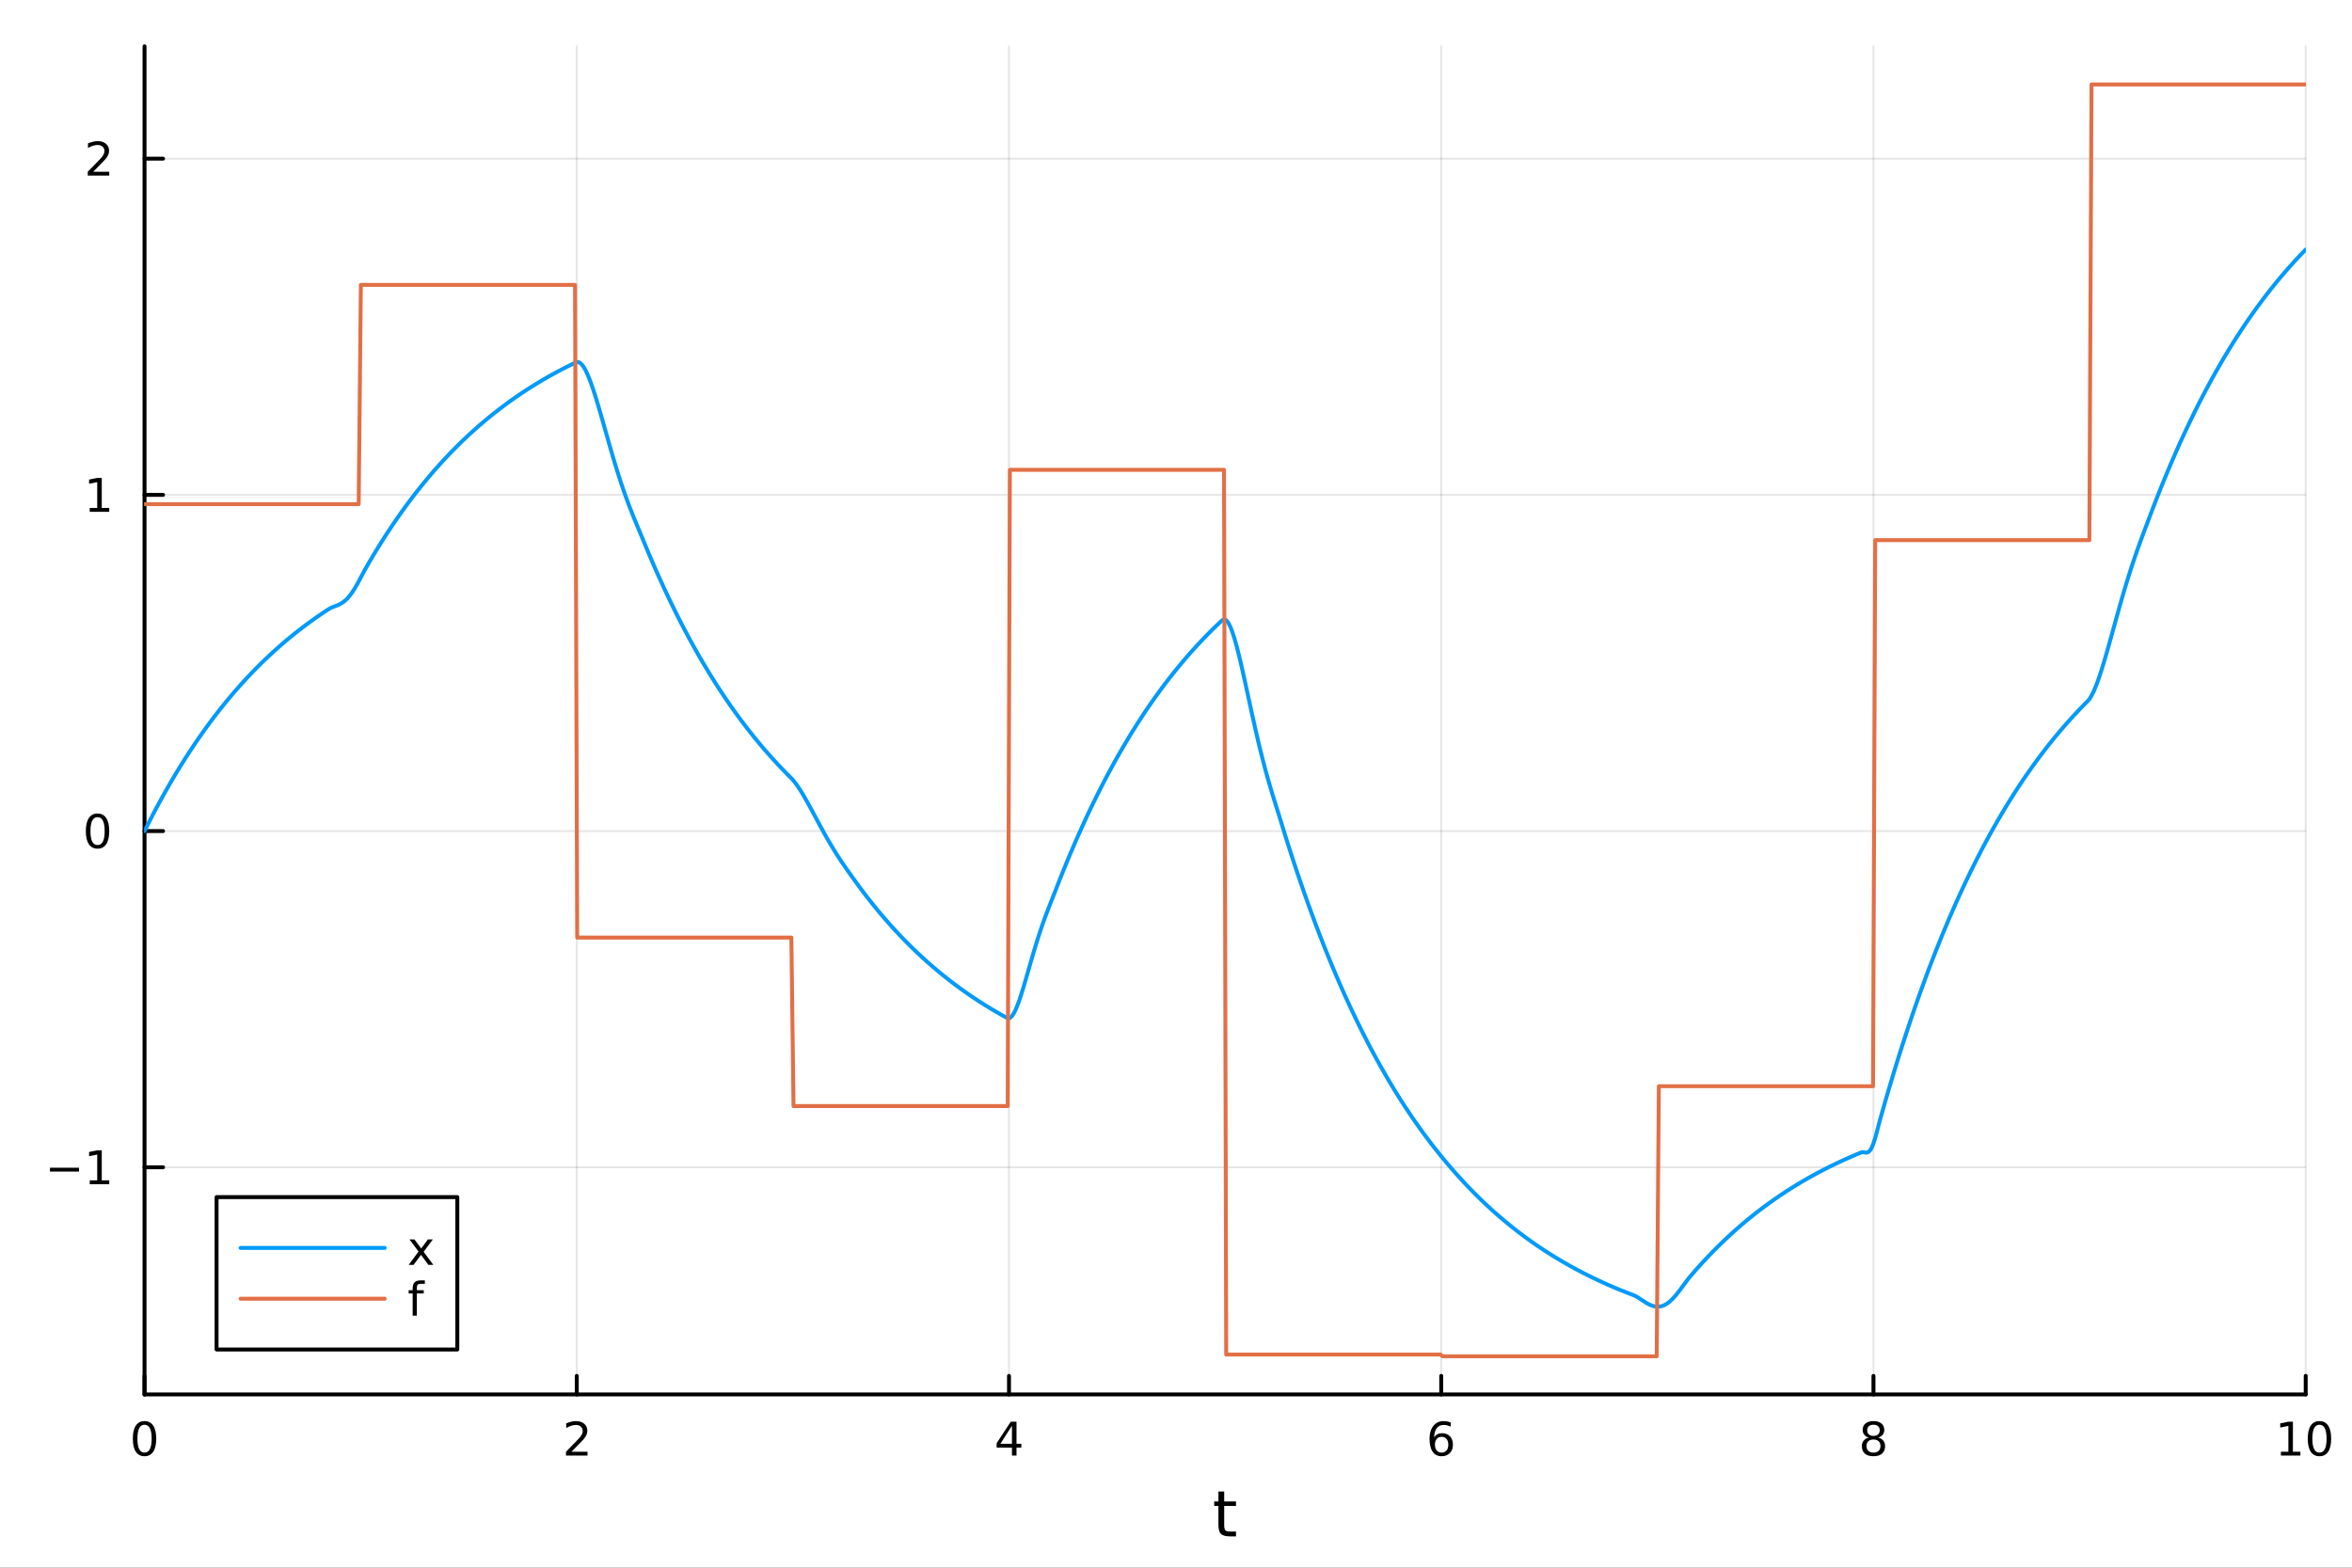 <?xml version="1.0" encoding="utf-8"?>
<svg xmlns="http://www.w3.org/2000/svg" xmlns:xlink="http://www.w3.org/1999/xlink" width="600" height="400" viewBox="0 0 2400 1600">
<rect x="0" y="0" width="2400" height="1600" fill="#333333" stroke="none"/>
<defs>
  <clipPath id="clip060">
    <rect x="0" y="0" width="2400" height="1600"/>
  </clipPath>
</defs>
<path clip-path="url(#clip060)" d="M0 1600 L2400 1600 L2400 0 L0 0  Z" fill="#ffffff" fill-rule="evenodd" fill-opacity="1"/>
<defs>
  <clipPath id="clip061">
    <rect x="480" y="0" width="1681" height="1600"/>
  </clipPath>
</defs>
<path clip-path="url(#clip060)" d="M147.478 1423.18 L2352.76 1423.18 L2352.76 47.244 L147.478 47.244  Z" fill="#ffffff" fill-rule="evenodd" fill-opacity="1"/>
<defs>
  <clipPath id="clip062">
    <rect x="147" y="47" width="2206" height="1377"/>
  </clipPath>
</defs>
<polyline clip-path="url(#clip062)" style="stroke:#000000; stroke-linecap:round; stroke-linejoin:round; stroke-width:2; stroke-opacity:0.1; fill:none" points="147.478,1423.18 147.478,47.244 "/>
<polyline clip-path="url(#clip062)" style="stroke:#000000; stroke-linecap:round; stroke-linejoin:round; stroke-width:2; stroke-opacity:0.1; fill:none" points="588.534,1423.18 588.534,47.244 "/>
<polyline clip-path="url(#clip062)" style="stroke:#000000; stroke-linecap:round; stroke-linejoin:round; stroke-width:2; stroke-opacity:0.1; fill:none" points="1029.59,1423.18 1029.59,47.244 "/>
<polyline clip-path="url(#clip062)" style="stroke:#000000; stroke-linecap:round; stroke-linejoin:round; stroke-width:2; stroke-opacity:0.1; fill:none" points="1470.64,1423.18 1470.64,47.244 "/>
<polyline clip-path="url(#clip062)" style="stroke:#000000; stroke-linecap:round; stroke-linejoin:round; stroke-width:2; stroke-opacity:0.1; fill:none" points="1911.7,1423.18 1911.7,47.244 "/>
<polyline clip-path="url(#clip062)" style="stroke:#000000; stroke-linecap:round; stroke-linejoin:round; stroke-width:2; stroke-opacity:0.1; fill:none" points="2352.76,1423.18 2352.76,47.244 "/>
<polyline clip-path="url(#clip060)" style="stroke:#000000; stroke-linecap:round; stroke-linejoin:round; stroke-width:4; stroke-opacity:1; fill:none" points="147.478,1423.18 2352.76,1423.18 "/>
<polyline clip-path="url(#clip060)" style="stroke:#000000; stroke-linecap:round; stroke-linejoin:round; stroke-width:4; stroke-opacity:1; fill:none" points="147.478,1423.18 147.478,1404.28 "/>
<polyline clip-path="url(#clip060)" style="stroke:#000000; stroke-linecap:round; stroke-linejoin:round; stroke-width:4; stroke-opacity:1; fill:none" points="588.534,1423.18 588.534,1404.28 "/>
<polyline clip-path="url(#clip060)" style="stroke:#000000; stroke-linecap:round; stroke-linejoin:round; stroke-width:4; stroke-opacity:1; fill:none" points="1029.59,1423.18 1029.59,1404.28 "/>
<polyline clip-path="url(#clip060)" style="stroke:#000000; stroke-linecap:round; stroke-linejoin:round; stroke-width:4; stroke-opacity:1; fill:none" points="1470.64,1423.18 1470.64,1404.28 "/>
<polyline clip-path="url(#clip060)" style="stroke:#000000; stroke-linecap:round; stroke-linejoin:round; stroke-width:4; stroke-opacity:1; fill:none" points="1911.7,1423.18 1911.7,1404.28 "/>
<polyline clip-path="url(#clip060)" style="stroke:#000000; stroke-linecap:round; stroke-linejoin:round; stroke-width:4; stroke-opacity:1; fill:none" points="2352.76,1423.18 2352.76,1404.28 "/>
<path clip-path="url(#clip060)" d="M147.478 1454.1 Q143.867 1454.1 142.038 1457.66 Q140.233 1461.2 140.233 1468.33 Q140.233 1475.44 142.038 1479.01 Q143.867 1482.55 147.478 1482.55 Q151.112 1482.55 152.918 1479.01 Q154.746 1475.44 154.746 1468.33 Q154.746 1461.2 152.918 1457.66 Q151.112 1454.1 147.478 1454.1 M147.478 1450.39 Q153.288 1450.39 156.344 1455 Q159.422 1459.58 159.422 1468.33 Q159.422 1477.06 156.344 1481.67 Q153.288 1486.25 147.478 1486.25 Q141.668 1486.25 138.589 1481.67 Q135.534 1477.06 135.534 1468.33 Q135.534 1459.58 138.589 1455 Q141.668 1450.39 147.478 1450.39 Z" fill="#000000" fill-rule="nonzero" fill-opacity="1" /><path clip-path="url(#clip060)" d="M583.186 1481.64 L599.506 1481.64 L599.506 1485.58 L577.561 1485.58 L577.561 1481.64 Q580.223 1478.89 584.807 1474.26 Q589.413 1469.61 590.594 1468.27 Q592.839 1465.74 593.719 1464.01 Q594.621 1462.25 594.621 1460.56 Q594.621 1457.8 592.677 1456.07 Q590.756 1454.33 587.654 1454.33 Q585.455 1454.33 583.001 1455.09 Q580.571 1455.86 577.793 1457.41 L577.793 1452.69 Q580.617 1451.55 583.071 1450.97 Q585.524 1450.39 587.561 1450.39 Q592.932 1450.39 596.126 1453.08 Q599.32 1455.77 599.32 1460.26 Q599.32 1462.39 598.51 1464.31 Q597.723 1466.2 595.617 1468.8 Q595.038 1469.47 591.936 1472.69 Q588.834 1475.88 583.186 1481.64 Z" fill="#000000" fill-rule="nonzero" fill-opacity="1" /><path clip-path="url(#clip060)" d="M1032.6 1455.09 L1020.79 1473.54 L1032.6 1473.54 L1032.6 1455.09 M1031.37 1451.02 L1037.25 1451.02 L1037.25 1473.54 L1042.18 1473.54 L1042.18 1477.43 L1037.25 1477.43 L1037.25 1485.58 L1032.6 1485.58 L1032.6 1477.43 L1017 1477.43 L1017 1472.92 L1031.37 1451.02 Z" fill="#000000" fill-rule="nonzero" fill-opacity="1" /><path clip-path="url(#clip060)" d="M1471.05 1466.44 Q1467.9 1466.44 1466.05 1468.59 Q1464.22 1470.74 1464.22 1474.49 Q1464.22 1478.22 1466.05 1480.39 Q1467.9 1482.55 1471.05 1482.55 Q1474.2 1482.55 1476.03 1480.39 Q1477.88 1478.22 1477.88 1474.49 Q1477.88 1470.74 1476.03 1468.59 Q1474.2 1466.44 1471.05 1466.44 M1480.33 1451.78 L1480.33 1456.04 Q1478.57 1455.21 1476.77 1454.77 Q1474.98 1454.33 1473.23 1454.33 Q1468.6 1454.33 1466.14 1457.45 Q1463.71 1460.58 1463.36 1466.9 Q1464.73 1464.89 1466.79 1463.82 Q1468.85 1462.73 1471.33 1462.73 Q1476.54 1462.73 1479.55 1465.9 Q1482.58 1469.05 1482.58 1474.49 Q1482.58 1479.82 1479.43 1483.03 Q1476.28 1486.25 1471.05 1486.25 Q1465.05 1486.25 1461.88 1481.67 Q1458.71 1477.06 1458.71 1468.33 Q1458.71 1460.14 1462.6 1455.28 Q1466.49 1450.39 1473.04 1450.39 Q1474.8 1450.39 1476.58 1450.74 Q1478.39 1451.09 1480.33 1451.78 Z" fill="#000000" fill-rule="nonzero" fill-opacity="1" /><path clip-path="url(#clip060)" d="M1911.7 1469.17 Q1908.37 1469.17 1906.45 1470.95 Q1904.55 1472.73 1904.55 1475.86 Q1904.55 1478.98 1906.45 1480.77 Q1908.37 1482.55 1911.7 1482.55 Q1915.03 1482.55 1916.95 1480.77 Q1918.88 1478.96 1918.88 1475.86 Q1918.88 1472.73 1916.95 1470.95 Q1915.06 1469.17 1911.7 1469.17 M1907.02 1467.18 Q1904.02 1466.44 1902.33 1464.38 Q1900.66 1462.32 1900.66 1459.35 Q1900.66 1455.21 1903.6 1452.8 Q1906.56 1450.39 1911.7 1450.39 Q1916.86 1450.39 1919.8 1452.8 Q1922.74 1455.21 1922.74 1459.35 Q1922.74 1462.32 1921.05 1464.38 Q1919.39 1466.44 1916.4 1467.18 Q1919.78 1467.96 1921.65 1470.26 Q1923.55 1472.55 1923.55 1475.86 Q1923.55 1480.88 1920.47 1483.57 Q1917.42 1486.25 1911.7 1486.25 Q1905.98 1486.25 1902.9 1483.57 Q1899.85 1480.88 1899.85 1475.86 Q1899.85 1472.55 1901.75 1470.26 Q1903.64 1467.96 1907.02 1467.18 M1905.31 1459.79 Q1905.31 1462.48 1906.98 1463.98 Q1908.67 1465.49 1911.7 1465.49 Q1914.71 1465.49 1916.4 1463.98 Q1918.11 1462.48 1918.11 1459.79 Q1918.11 1457.11 1916.4 1455.6 Q1914.71 1454.1 1911.7 1454.1 Q1908.67 1454.1 1906.98 1455.6 Q1905.31 1457.11 1905.31 1459.79 Z" fill="#000000" fill-rule="nonzero" fill-opacity="1" /><path clip-path="url(#clip060)" d="M2327.44 1481.64 L2335.08 1481.64 L2335.08 1455.28 L2326.77 1456.95 L2326.77 1452.69 L2335.04 1451.02 L2339.71 1451.02 L2339.71 1481.64 L2347.35 1481.64 L2347.35 1485.58 L2327.44 1485.58 L2327.44 1481.64 Z" fill="#000000" fill-rule="nonzero" fill-opacity="1" /><path clip-path="url(#clip060)" d="M2366.8 1454.1 Q2363.18 1454.1 2361.36 1457.66 Q2359.55 1461.2 2359.55 1468.33 Q2359.55 1475.44 2361.36 1479.01 Q2363.18 1482.55 2366.8 1482.55 Q2370.43 1482.55 2372.23 1479.01 Q2374.06 1475.44 2374.06 1468.33 Q2374.06 1461.2 2372.23 1457.66 Q2370.43 1454.1 2366.8 1454.1 M2366.8 1450.39 Q2372.61 1450.39 2375.66 1455 Q2378.74 1459.58 2378.74 1468.33 Q2378.74 1477.06 2375.66 1481.67 Q2372.61 1486.25 2366.8 1486.25 Q2360.99 1486.25 2357.91 1481.67 Q2354.85 1477.06 2354.85 1468.33 Q2354.85 1459.58 2357.91 1455 Q2360.99 1450.39 2366.8 1450.39 Z" fill="#000000" fill-rule="nonzero" fill-opacity="1" /><path clip-path="url(#clip060)" d="M1249.18 1522.27 L1249.18 1532.4 L1261.24 1532.4 L1261.24 1536.95 L1249.18 1536.95 L1249.18 1556.3 Q1249.18 1560.66 1250.36 1561.9 Q1251.57 1563.14 1255.23 1563.14 L1261.24 1563.14 L1261.24 1568.04 L1255.23 1568.04 Q1248.45 1568.04 1245.87 1565.53 Q1243.29 1562.98 1243.29 1556.3 L1243.29 1536.95 L1238.99 1536.95 L1238.99 1532.4 L1243.29 1532.4 L1243.29 1522.27 L1249.18 1522.27 Z" fill="#000000" fill-rule="nonzero" fill-opacity="1" /><polyline clip-path="url(#clip062)" style="stroke:#000000; stroke-linecap:round; stroke-linejoin:round; stroke-width:2; stroke-opacity:0.1; fill:none" points="147.478,1191.35 2352.76,1191.35 "/>
<polyline clip-path="url(#clip062)" style="stroke:#000000; stroke-linecap:round; stroke-linejoin:round; stroke-width:2; stroke-opacity:0.1; fill:none" points="147.478,848.208 2352.76,848.208 "/>
<polyline clip-path="url(#clip062)" style="stroke:#000000; stroke-linecap:round; stroke-linejoin:round; stroke-width:2; stroke-opacity:0.1; fill:none" points="147.478,505.069 2352.76,505.069 "/>
<polyline clip-path="url(#clip062)" style="stroke:#000000; stroke-linecap:round; stroke-linejoin:round; stroke-width:2; stroke-opacity:0.1; fill:none" points="147.478,161.929 2352.76,161.929 "/>
<polyline clip-path="url(#clip060)" style="stroke:#000000; stroke-linecap:round; stroke-linejoin:round; stroke-width:4; stroke-opacity:1; fill:none" points="147.478,1423.18 147.478,47.244 "/>
<polyline clip-path="url(#clip060)" style="stroke:#000000; stroke-linecap:round; stroke-linejoin:round; stroke-width:4; stroke-opacity:1; fill:none" points="147.478,1191.35 166.376,1191.35 "/>
<polyline clip-path="url(#clip060)" style="stroke:#000000; stroke-linecap:round; stroke-linejoin:round; stroke-width:4; stroke-opacity:1; fill:none" points="147.478,848.208 166.376,848.208 "/>
<polyline clip-path="url(#clip060)" style="stroke:#000000; stroke-linecap:round; stroke-linejoin:round; stroke-width:4; stroke-opacity:1; fill:none" points="147.478,505.069 166.376,505.069 "/>
<polyline clip-path="url(#clip060)" style="stroke:#000000; stroke-linecap:round; stroke-linejoin:round; stroke-width:4; stroke-opacity:1; fill:none" points="147.478,161.929 166.376,161.929 "/>
<path clip-path="url(#clip060)" d="M50.992 1191.8 L80.668 1191.8 L80.668 1195.73 L50.992 1195.73 L50.992 1191.8 Z" fill="#000000" fill-rule="nonzero" fill-opacity="1" /><path clip-path="url(#clip060)" d="M91.571 1204.69 L99.21 1204.69 L99.21 1178.33 L90.899 1179.99 L90.899 1175.73 L99.163 1174.07 L103.839 1174.07 L103.839 1204.69 L111.478 1204.69 L111.478 1208.63 L91.571 1208.63 L91.571 1204.69 Z" fill="#000000" fill-rule="nonzero" fill-opacity="1" /><path clip-path="url(#clip060)" d="M99.534 834.007 Q95.922 834.007 94.094 837.571 Q92.288 841.113 92.288 848.243 Q92.288 855.349 94.094 858.914 Q95.922 862.456 99.534 862.456 Q103.168 862.456 104.973 858.914 Q106.802 855.349 106.802 848.243 Q106.802 841.113 104.973 837.571 Q103.168 834.007 99.534 834.007 M99.534 830.303 Q105.344 830.303 108.399 834.909 Q111.478 839.493 111.478 848.243 Q111.478 856.97 108.399 861.576 Q105.344 866.159 99.534 866.159 Q93.723 866.159 90.645 861.576 Q87.589 856.97 87.589 848.243 Q87.589 839.493 90.645 834.909 Q93.723 830.303 99.534 830.303 Z" fill="#000000" fill-rule="nonzero" fill-opacity="1" /><path clip-path="url(#clip060)" d="M91.571 518.413 L99.21 518.413 L99.21 492.048 L90.899 493.714 L90.899 489.455 L99.163 487.789 L103.839 487.789 L103.839 518.413 L111.478 518.413 L111.478 522.349 L91.571 522.349 L91.571 518.413 Z" fill="#000000" fill-rule="nonzero" fill-opacity="1" /><path clip-path="url(#clip060)" d="M95.159 175.274 L111.478 175.274 L111.478 179.209 L89.534 179.209 L89.534 175.274 Q92.196 172.519 96.779 167.89 Q101.385 163.237 102.566 161.894 Q104.811 159.371 105.691 157.635 Q106.594 155.876 106.594 154.186 Q106.594 151.432 104.649 149.695 Q102.728 147.959 99.626 147.959 Q97.427 147.959 94.973 148.723 Q92.543 149.487 89.765 151.038 L89.765 146.316 Q92.589 145.182 95.043 144.603 Q97.496 144.024 99.534 144.024 Q104.904 144.024 108.098 146.709 Q111.293 149.394 111.293 153.885 Q111.293 156.015 110.483 157.936 Q109.696 159.834 107.589 162.427 Q107.01 163.098 103.909 166.316 Q100.807 169.51 95.159 175.274 Z" fill="#000000" fill-rule="nonzero" fill-opacity="1" /><polyline clip-path="url(#clip062)" style="stroke:#009af9; stroke-linecap:round; stroke-linejoin:round; stroke-width:4; stroke-opacity:1; fill:none" points="147.478,848.208 149.685,843.784 151.893,839.419 154.1,835.112 156.308,830.862 158.515,826.668 160.723,822.53 162.93,818.447 165.138,814.418 167.345,810.442 169.553,806.519 171.76,802.648 173.968,798.829 176.175,795.06 178.383,791.341 180.59,787.671 182.798,784.05 185.005,780.477 187.213,776.951 189.42,773.472 191.628,770.04 193.835,766.652 196.043,763.31 198.25,760.012 200.458,756.757 202.665,753.546 204.873,750.378 207.08,747.251 209.288,744.166 211.495,741.122 213.702,738.118 215.91,735.154 218.117,732.229 220.325,729.343 222.532,726.495 224.74,723.685 226.947,720.912 229.155,718.176 231.362,715.477 233.57,712.813 235.777,710.184 237.985,707.59 240.192,705.031 242.4,702.505 244.607,700.014 246.815,697.555 249.022,695.128 251.23,692.734 253.437,690.372 255.645,688.041 257.852,685.741 260.06,683.471 262.267,681.231 264.475,679.022 266.682,676.841 268.89,674.689 271.097,672.566 273.305,670.471 275.512,668.404 277.72,666.364 279.927,664.351 282.135,662.365 284.342,660.405 286.549,658.472 288.757,656.563 290.964,654.681 293.172,652.823 295.379,650.989 297.587,649.18 299.794,647.395 302.002,645.634 304.209,643.896 306.417,642.181 308.624,640.489 310.832,638.82 313.039,637.172 315.247,635.546 317.454,633.942 319.662,632.359 321.869,630.797 324.077,629.256 326.284,627.735 328.492,626.235 330.699,624.754 332.907,623.293 335.114,621.851 337.322,620.571 339.529,619.59 341.737,618.749 343.944,617.907 346.152,616.943 348.359,615.758 350.567,614.275 352.774,612.435 354.982,610.204 357.189,607.567 359.397,604.531 361.604,601.124 363.811,597.395 366.019,593.415 368.226,589.274 370.434,585.086 372.641,580.984 374.849,577.095 377.056,573.299 379.264,569.553 381.471,565.857 383.679,562.209 385.886,558.61 388.094,555.059 390.301,551.555 392.509,548.097 394.716,544.685 396.924,541.318 399.131,537.996 401.339,534.718 403.546,531.483 405.754,528.291 407.961,525.141 410.169,522.033 412.376,518.966 414.584,515.94 416.791,512.954 418.999,510.008 421.206,507.101 423.414,504.232 425.621,501.401 427.829,498.608 430.036,495.852 432.244,493.133 434.451,490.45 436.659,487.802 438.866,485.189 441.073,482.612 443.281,480.068 445.488,477.558 447.696,475.082 449.903,472.638 452.111,470.227 454.318,467.848 456.526,465.5 458.733,463.183 460.941,460.897 463.148,458.642 465.356,456.416 467.563,454.22 469.771,452.053 471.978,449.915 474.186,447.805 476.393,445.723 478.601,443.668 480.808,441.641 483.016,439.64 485.223,437.666 487.431,435.719 489.638,433.797 491.846,431.9 494.053,430.028 496.261,428.182 498.468,426.36 500.676,424.562 502.883,422.787 505.091,421.037 507.298,419.309 509.506,417.605 511.713,415.923 513.921,414.263 516.128,412.626 518.335,411.01 520.543,409.416 522.75,407.842 524.958,406.29 527.165,404.758 529.373,403.247 531.58,401.755 533.788,400.283 535.995,398.831 538.203,397.398 540.41,395.984 542.618,394.589 544.825,393.212 547.033,391.854 549.24,390.514 551.448,389.191 553.655,387.886 555.863,386.598 558.07,385.327 560.278,384.073 562.485,382.836 564.693,381.615 566.9,380.41 569.108,379.222 571.315,378.049 573.523,376.891 575.73,375.749 577.938,374.622 580.145,373.51 582.353,372.413 584.56,371.33 586.768,370.262 588.975,369.419 591.182,369.868 593.39,371.622 595.597,374.528 597.805,378.442 600.012,383.229 602.22,388.759 604.427,394.912 606.635,401.576 608.842,408.645 611.05,416.022 613.257,423.619 615.465,431.353 617.672,439.153 619.88,446.951 622.087,454.69 624.295,462.321 626.502,469.801 628.71,477.097 630.917,484.181 633.125,491.036 635.332,497.651 637.54,504.023 639.747,510.158 641.955,516.068 644.162,521.774 646.37,527.306 648.577,532.698 650.785,537.997 652.992,543.254 655.2,548.53 657.407,553.886 659.615,559.229 661.822,564.502 664.03,569.704 666.237,574.838 668.444,579.903 670.652,584.902 672.859,589.834 675.067,594.7 677.274,599.502 679.482,604.241 681.689,608.917 683.897,613.53 686.104,618.083 688.312,622.575 690.519,627.007 692.727,631.381 694.934,635.698 697.142,639.957 699.349,644.159 701.557,648.306 703.764,652.398 705.972,656.436 708.179,660.42 710.387,664.351 712.594,668.231 714.802,672.058 717.009,675.835 719.217,679.562 721.424,683.24 723.632,686.868 725.839,690.449 728.047,693.981 730.254,697.467 732.462,700.907 734.669,704.301 736.877,707.65 739.084,710.954 741.292,714.215 743.499,717.432 745.706,720.607 747.914,723.739 750.121,726.83 752.329,729.88 754.536,732.889 756.744,735.859 758.951,738.789 761.159,741.68 763.366,744.534 765.574,747.349 767.781,750.127 769.989,752.868 772.196,755.573 774.404,758.242 776.611,760.875 778.819,763.474 781.026,766.039 783.234,768.569 785.441,771.066 787.649,773.53 789.856,775.961 792.064,778.36 794.271,780.728 796.479,783.063 798.686,785.368 800.894,787.642 803.101,789.886 805.309,792.101 807.516,794.304 809.724,796.778 811.931,799.586 814.139,802.683 816.346,806.028 818.553,809.581 820.761,813.305 822.968,817.166 825.176,821.132 827.383,825.173 829.591,829.262 831.798,833.374 834.006,837.488 836.213,841.582 838.421,845.64 840.628,849.647 842.836,853.59 845.043,857.459 847.251,861.246 849.458,864.946 851.666,868.557 853.873,872.076 856.081,875.508 858.288,878.855 860.496,882.126 862.703,885.328 864.911,888.475 867.118,891.58 869.326,894.659 871.533,897.732 873.741,900.796 875.948,903.819 878.156,906.803 880.363,909.747 882.571,912.652 884.778,915.519 886.986,918.348 889.193,921.139 891.401,923.893 893.608,926.61 895.815,929.292 898.023,931.938 900.23,934.549 902.438,937.125 904.645,939.668 906.853,942.176 909.06,944.652 911.268,947.094 913.475,949.504 915.683,951.883 917.89,954.229 920.098,956.545 922.305,958.83 924.513,961.084 926.72,963.309 928.928,965.504 931.135,967.67 933.343,969.807 935.55,971.916 937.758,973.997 939.965,976.051 942.173,978.077 944.38,980.076 946.588,982.048 948.795,983.995 951.003,985.915 953.21,987.811 955.418,989.681 957.625,991.526 959.833,993.347 962.04,995.143 964.248,996.916 966.455,998.665 968.663,1000.39 970.87,1002.09 973.077,1003.78 975.285,1005.43 977.492,1007.07 979.7,1008.68 981.907,1010.28 984.115,1011.85 986.322,1013.4 988.53,1014.93 990.737,1016.44 992.945,1017.93 995.152,1019.4 997.36,1020.86 999.567,1022.29 1001.77,1023.7 1003.98,1025.1 1006.19,1026.47 1008.4,1027.83 1010.6,1029.17 1012.81,1030.49 1015.02,1031.79 1017.23,1033.08 1019.43,1034.35 1021.64,1035.6 1023.85,1036.84 1026.06,1038.06 1028.26,1039.22 1030.47,1039.02 1032.68,1037.03 1034.89,1033.56 1037.09,1028.85 1039.3,1023.17 1041.51,1016.72 1043.72,1009.7 1045.92,1002.31 1048.13,994.697 1050.34,986.998 1052.55,979.331 1054.75,971.792 1056.96,964.455 1059.17,957.373 1061.38,950.58 1063.58,944.086 1065.79,937.881 1068,931.935 1070.21,926.195 1072.41,920.589 1074.62,915.021 1076.83,909.377 1079.04,903.678 1081.24,898.055 1083.45,892.506 1085.66,887.03 1087.87,881.628 1090.07,876.296 1092.28,871.036 1094.49,865.845 1096.7,860.723 1098.9,855.669 1101.11,850.682 1103.32,845.762 1105.53,840.906 1107.73,836.114 1109.94,831.387 1112.15,826.721 1114.36,822.118 1116.56,817.576 1118.77,813.094 1120.98,808.671 1123.19,804.307 1125.39,800.001 1127.6,795.752 1129.81,791.56 1132.02,787.423 1134.22,783.341 1136.43,779.313 1138.64,775.338 1140.85,771.416 1143.05,767.546 1145.26,763.728 1147.47,759.96 1149.68,756.242 1151.88,752.573 1154.09,748.953 1156.3,745.381 1158.51,741.856 1160.71,738.378 1162.92,734.946 1165.13,731.56 1167.34,728.219 1169.54,724.921 1171.75,721.668 1173.96,718.457 1176.17,715.289 1178.37,712.164 1180.58,709.079 1182.79,706.036 1185,703.033 1187.2,700.069 1189.41,697.145 1191.62,694.26 1193.83,691.413 1196.03,688.604 1198.24,685.832 1200.45,683.096 1202.66,680.397 1204.86,677.734 1207.07,675.106 1209.28,672.513 1211.49,669.955 1213.69,667.43 1215.9,664.939 1218.11,662.48 1220.32,660.055 1222.52,657.661 1224.73,655.299 1226.94,652.969 1229.15,650.669 1231.35,648.4 1233.56,646.161 1235.77,643.952 1237.98,641.772 1240.18,639.621 1242.39,637.498 1244.6,635.404 1246.81,633.337 1249.01,632.059 1251.22,632.927 1253.43,635.706 1255.64,640.137 1257.84,645.975 1260.05,652.991 1262.26,660.972 1264.47,669.721 1266.67,679.058 1268.88,688.817 1271.09,698.849 1273.3,709.021 1275.5,719.215 1277.71,729.329 1279.92,739.278 1282.13,748.992 1284.33,758.417 1286.54,767.516 1288.75,776.265 1290.96,784.659 1293.16,792.707 1295.37,800.435 1297.58,807.885 1299.79,815.113 1301.99,822.193 1304.2,829.214 1306.41,836.28 1308.62,843.477 1310.82,850.623 1313.03,857.674 1315.24,864.632 1317.45,871.497 1319.65,878.272 1321.86,884.956 1324.07,891.552 1326.28,898.061 1328.48,904.483 1330.69,910.82 1332.9,917.074 1335.11,923.244 1337.31,929.332 1339.52,935.34 1341.73,941.268 1343.94,947.118 1346.14,952.89 1348.35,958.586 1350.56,964.206 1352.76,969.751 1354.97,975.224 1357.18,980.623 1359.39,985.951 1361.59,991.208 1363.8,996.395 1366.01,1001.51 1368.22,1006.56 1370.42,1011.55 1372.63,1016.47 1374.84,1021.32 1377.05,1026.11 1379.25,1030.83 1381.46,1035.49 1383.67,1040.09 1385.88,1044.63 1388.08,1049.11 1390.29,1053.53 1392.5,1057.89 1394.71,1062.19 1396.91,1066.44 1399.12,1070.63 1401.33,1074.76 1403.54,1078.84 1405.74,1082.87 1407.95,1086.84 1410.16,1090.76 1412.37,1094.63 1414.57,1098.45 1416.78,1102.21 1418.99,1105.93 1421.2,1109.59 1423.4,1113.21 1425.61,1116.78 1427.82,1120.3 1430.03,1123.78 1432.23,1127.21 1434.44,1130.59 1436.65,1133.93 1438.86,1137.23 1441.06,1140.48 1443.27,1143.69 1445.48,1146.85 1447.69,1149.98 1449.89,1153.06 1452.1,1156.1 1454.31,1159.1 1456.52,1162.06 1458.72,1164.99 1460.93,1167.87 1463.14,1170.71 1465.35,1173.52 1467.55,1176.29 1469.76,1179.03 1471.97,1181.72 1474.18,1184.39 1476.38,1187.02 1478.59,1189.62 1480.8,1192.19 1483.01,1194.73 1485.21,1197.23 1487.42,1199.7 1489.63,1202.14 1491.84,1204.56 1494.04,1206.94 1496.25,1209.29 1498.46,1211.6 1500.67,1213.89 1502.87,1216.15 1505.08,1218.38 1507.29,1220.58 1509.5,1222.76 1511.7,1224.9 1513.91,1227.02 1516.12,1229.1 1518.33,1231.16 1520.53,1233.19 1522.74,1235.2 1524.95,1237.18 1527.16,1239.13 1529.36,1241.05 1531.57,1242.95 1533.78,1244.83 1535.99,1246.67 1538.19,1248.5 1540.4,1250.3 1542.61,1252.07 1544.82,1253.82 1547.02,1255.55 1549.23,1257.26 1551.44,1258.94 1553.65,1260.6 1555.85,1262.24 1558.06,1263.86 1560.27,1265.45 1562.48,1267.03 1564.68,1268.58 1566.89,1270.11 1569.1,1271.63 1571.31,1273.12 1573.51,1274.6 1575.72,1276.05 1577.93,1277.48 1580.14,1278.9 1582.34,1280.3 1584.55,1281.68 1586.76,1283.04 1588.97,1284.38 1591.17,1285.7 1593.38,1287.01 1595.59,1288.3 1597.8,1289.57 1600,1290.83 1602.21,1292.06 1604.42,1293.29 1606.63,1294.49 1608.83,1295.68 1611.04,1296.86 1613.25,1298.01 1615.46,1299.16 1617.66,1300.29 1619.87,1301.4 1622.08,1302.5 1624.29,1303.58 1626.49,1304.65 1628.7,1305.7 1630.91,1306.74 1633.12,1307.77 1635.32,1308.79 1637.53,1309.79 1639.74,1310.77 1641.95,1311.75 1644.15,1312.71 1646.36,1313.65 1648.57,1314.59 1650.78,1315.51 1652.98,1316.42 1655.19,1317.32 1657.4,1318.21 1659.61,1319.08 1661.81,1319.95 1664.02,1320.8 1666.23,1321.64 1668.44,1322.59 1670.64,1323.79 1672.85,1325.15 1675.06,1326.61 1677.27,1328.07 1679.47,1329.47 1681.68,1330.74 1683.89,1331.83 1686.1,1332.7 1688.3,1333.3 1690.51,1333.61 1692.72,1333.59 1694.93,1333.24 1697.13,1332.54 1699.34,1331.49 1701.55,1330.1 1703.76,1328.38 1705.96,1326.35 1708.17,1324.04 1710.38,1321.49 1712.59,1318.74 1714.79,1315.85 1717,1312.86 1719.21,1309.85 1721.42,1306.89 1723.62,1304.07 1725.83,1301.44 1728.04,1298.88 1730.25,1296.36 1732.45,1293.87 1734.66,1291.42 1736.87,1288.99 1739.07,1286.6 1741.28,1284.24 1743.49,1281.91 1745.7,1279.62 1747.9,1277.35 1750.11,1275.11 1752.32,1272.9 1754.53,1270.73 1756.73,1268.58 1758.94,1266.46 1761.15,1264.36 1763.36,1262.3 1765.56,1260.26 1767.77,1258.25 1769.98,1256.27 1772.19,1254.31 1774.39,1252.38 1776.6,1250.47 1778.81,1248.59 1781.02,1246.73 1783.22,1244.9 1785.43,1243.09 1787.64,1241.31 1789.85,1239.55 1792.05,1237.81 1794.26,1236.1 1796.47,1234.41 1798.68,1232.74 1800.88,1231.09 1803.09,1229.47 1805.3,1227.87 1807.51,1226.28 1809.71,1224.72 1811.92,1223.18 1814.13,1221.67 1816.34,1220.17 1818.54,1218.69 1820.75,1217.23 1822.96,1215.79 1825.17,1214.37 1827.37,1212.97 1829.58,1211.58 1831.79,1210.22 1834,1208.87 1836.2,1207.54 1838.41,1206.23 1840.62,1204.94 1842.83,1203.66 1845.03,1202.4 1847.24,1201.16 1849.45,1199.94 1851.66,1198.73 1853.86,1197.53 1856.07,1196.35 1858.28,1195.19 1860.49,1194.04 1862.69,1192.91 1864.9,1191.8 1867.11,1190.69 1869.32,1189.61 1871.52,1188.53 1873.73,1187.47 1875.94,1186.43 1878.15,1185.4 1880.35,1184.38 1882.56,1183.38 1884.77,1182.38 1886.98,1181.41 1889.18,1180.44 1891.39,1179.49 1893.6,1178.55 1895.81,1177.62 1898.01,1176.71 1900.22,1175.9 1902.43,1176.15 1904.64,1176.47 1906.84,1175.67 1909.05,1173.02 1911.26,1168.21 1913.47,1161.42 1915.67,1153.25 1917.88,1144.78 1920.09,1136.88 1922.3,1129.12 1924.5,1121.46 1926.71,1113.9 1928.92,1106.44 1931.13,1099.08 1933.33,1091.82 1935.54,1084.65 1937.75,1077.58 1939.96,1070.6 1942.16,1063.71 1944.37,1056.92 1946.58,1050.22 1948.79,1043.6 1950.99,1037.07 1953.2,1030.63 1955.41,1024.28 1957.62,1018.01 1959.82,1011.82 1962.03,1005.71 1964.24,999.688 1966.45,993.743 1968.65,987.877 1970.86,982.089 1973.07,976.377 1975.28,970.741 1977.48,965.18 1979.69,959.693 1981.9,954.278 1984.11,948.935 1986.31,943.663 1988.52,938.46 1990.73,933.327 1992.94,928.262 1995.14,923.264 1997.35,918.332 1999.56,913.465 2001.77,908.663 2003.97,903.925 2006.18,899.25 2008.39,894.636 2010.6,890.084 2012.8,885.592 2015.01,881.16 2017.22,876.786 2019.43,872.47 2021.63,868.212 2023.84,864.01 2026.05,859.864 2028.26,855.773 2030.46,851.736 2032.67,847.752 2034.88,843.822 2037.09,839.943 2039.29,836.116 2041.5,832.339 2043.71,828.613 2045.92,824.936 2048.12,821.308 2050.33,817.728 2052.54,814.195 2054.75,810.709 2056.95,807.269 2059.16,803.875 2061.37,800.526 2063.58,797.222 2065.78,793.961 2067.99,790.743 2070.2,787.568 2072.41,784.436 2074.61,781.345 2076.82,778.294 2079.03,775.285 2081.24,772.315 2083.44,769.384 2085.65,766.493 2087.86,763.639 2090.07,760.824 2092.27,758.046 2094.48,755.304 2096.69,752.599 2098.9,749.93 2101.1,747.297 2103.31,744.698 2105.52,742.133 2107.73,739.603 2109.93,737.106 2112.14,734.642 2114.35,732.211 2116.55,729.812 2118.76,727.445 2120.97,725.11 2123.18,722.805 2125.38,720.531 2127.59,718.287 2129.8,716.073 2132.01,713.576 2134.21,710.073 2136.42,705.653 2138.63,700.44 2140.84,694.549 2143.04,688.089 2145.25,681.163 2147.46,673.865 2149.67,666.283 2151.87,658.497 2154.08,650.58 2156.29,642.6 2158.5,634.614 2160.7,626.675 2162.91,618.828 2165.12,611.11 2167.33,603.551 2169.53,596.176 2171.74,589 2173.95,582.032 2176.16,575.275 2178.36,568.723 2180.57,562.364 2182.78,556.178 2184.99,550.139 2187.19,544.213 2189.4,538.36 2191.61,532.531 2193.82,526.672 2196.02,520.832 2198.23,515.069 2200.44,509.383 2202.65,503.772 2204.85,498.236 2207.06,492.773 2209.27,487.382 2211.48,482.063 2213.68,476.815 2215.89,471.636 2218.1,466.525 2220.31,461.483 2222.51,456.507 2224.72,451.597 2226.93,446.753 2229.14,441.972 2231.34,437.255 2233.55,432.6 2235.76,428.007 2237.97,423.474 2240.17,419.002 2242.38,414.589 2244.59,410.235 2246.8,405.938 2249,401.698 2251.21,397.514 2253.42,393.386 2255.63,389.313 2257.83,385.294 2260.04,381.328 2262.25,377.415 2264.46,373.554 2266.66,369.744 2268.87,365.984 2271.08,362.275 2273.29,358.615 2275.49,355.003 2277.7,351.439 2279.91,347.923 2282.12,344.453 2284.32,341.03 2286.53,337.651 2288.74,334.318 2290.95,331.028 2293.15,327.783 2295.36,324.58 2297.57,321.42 2299.78,318.302 2301.98,315.225 2304.19,312.188 2306.4,309.192 2308.61,306.236 2310.81,303.319 2313.02,300.44 2315.23,297.6 2317.44,294.797 2319.64,292.031 2321.85,289.302 2324.06,286.609 2326.27,283.952 2328.47,281.33 2330.68,278.742 2332.89,276.19 2335.1,273.67 2337.3,271.185 2339.51,268.732 2341.72,266.312 2343.93,263.924 2346.13,261.567 2348.34,259.242 2350.55,256.948 2352.76,254.684 "/>
<polyline clip-path="url(#clip062)" style="stroke:#e26f46; stroke-linecap:round; stroke-linejoin:round; stroke-width:4; stroke-opacity:1; fill:none" points="147.478,514.548 149.685,514.548 151.893,514.548 154.1,514.548 156.308,514.548 158.515,514.548 160.723,514.548 162.93,514.548 165.138,514.548 167.345,514.548 169.553,514.548 171.76,514.548 173.968,514.548 176.175,514.548 178.383,514.548 180.59,514.548 182.798,514.548 185.005,514.548 187.213,514.548 189.42,514.548 191.628,514.548 193.835,514.548 196.043,514.548 198.25,514.548 200.458,514.548 202.665,514.548 204.873,514.548 207.08,514.548 209.288,514.548 211.495,514.548 213.702,514.548 215.91,514.548 218.117,514.548 220.325,514.548 222.532,514.548 224.74,514.548 226.947,514.548 229.155,514.548 231.362,514.548 233.57,514.548 235.777,514.548 237.985,514.548 240.192,514.548 242.4,514.548 244.607,514.548 246.815,514.548 249.022,514.548 251.23,514.548 253.437,514.548 255.645,514.548 257.852,514.548 260.06,514.548 262.267,514.548 264.475,514.548 266.682,514.548 268.89,514.548 271.097,514.548 273.305,514.548 275.512,514.548 277.72,514.548 279.927,514.548 282.135,514.548 284.342,514.548 286.549,514.548 288.757,514.548 290.964,514.548 293.172,514.548 295.379,514.548 297.587,514.548 299.794,514.548 302.002,514.548 304.209,514.548 306.417,514.548 308.624,514.548 310.832,514.548 313.039,514.548 315.247,514.548 317.454,514.548 319.662,514.548 321.869,514.548 324.077,514.548 326.284,514.548 328.492,514.548 330.699,514.548 332.907,514.548 335.114,514.548 337.322,514.548 339.529,514.548 341.737,514.548 343.944,514.548 346.152,514.548 348.359,514.548 350.567,514.548 352.774,514.548 354.982,514.548 357.189,514.548 359.397,514.548 361.604,514.548 363.811,514.548 366.019,514.548 368.226,290.748 370.434,290.748 372.641,290.748 374.849,290.748 377.056,290.748 379.264,290.748 381.471,290.748 383.679,290.748 385.886,290.748 388.094,290.748 390.301,290.748 392.509,290.748 394.716,290.748 396.924,290.748 399.131,290.748 401.339,290.748 403.546,290.748 405.754,290.748 407.961,290.748 410.169,290.748 412.376,290.748 414.584,290.748 416.791,290.748 418.999,290.748 421.206,290.748 423.414,290.748 425.621,290.748 427.829,290.748 430.036,290.748 432.244,290.748 434.451,290.748 436.659,290.748 438.866,290.748 441.073,290.748 443.281,290.748 445.488,290.748 447.696,290.748 449.903,290.748 452.111,290.748 454.318,290.748 456.526,290.748 458.733,290.748 460.941,290.748 463.148,290.748 465.356,290.748 467.563,290.748 469.771,290.748 471.978,290.748 474.186,290.748 476.393,290.748 478.601,290.748 480.808,290.748 483.016,290.748 485.223,290.748 487.431,290.748 489.638,290.748 491.846,290.748 494.053,290.748 496.261,290.748 498.468,290.748 500.676,290.748 502.883,290.748 505.091,290.748 507.298,290.748 509.506,290.748 511.713,290.748 513.921,290.748 516.128,290.748 518.335,290.748 520.543,290.748 522.75,290.748 524.958,290.748 527.165,290.748 529.373,290.748 531.58,290.748 533.788,290.748 535.995,290.748 538.203,290.748 540.41,290.748 542.618,290.748 544.825,290.748 547.033,290.748 549.24,290.748 551.448,290.748 553.655,290.748 555.863,290.748 558.07,290.748 560.278,290.748 562.485,290.748 564.693,290.748 566.9,290.748 569.108,290.748 571.315,290.748 573.523,290.748 575.73,290.748 577.938,290.748 580.145,290.748 582.353,290.748 584.56,290.748 586.768,290.748 588.975,956.907 591.182,956.907 593.39,956.907 595.597,956.907 597.805,956.907 600.012,956.907 602.22,956.907 604.427,956.907 606.635,956.907 608.842,956.907 611.05,956.907 613.257,956.907 615.465,956.907 617.672,956.907 619.88,956.907 622.087,956.907 624.295,956.907 626.502,956.907 628.71,956.907 630.917,956.907 633.125,956.907 635.332,956.907 637.54,956.907 639.747,956.907 641.955,956.907 644.162,956.907 646.37,956.907 648.577,956.907 650.785,956.907 652.992,956.907 655.2,956.907 657.407,956.907 659.615,956.907 661.822,956.907 664.03,956.907 666.237,956.907 668.444,956.907 670.652,956.907 672.859,956.907 675.067,956.907 677.274,956.907 679.482,956.907 681.689,956.907 683.897,956.907 686.104,956.907 688.312,956.907 690.519,956.907 692.727,956.907 694.934,956.907 697.142,956.907 699.349,956.907 701.557,956.907 703.764,956.907 705.972,956.907 708.179,956.907 710.387,956.907 712.594,956.907 714.802,956.907 717.009,956.907 719.217,956.907 721.424,956.907 723.632,956.907 725.839,956.907 728.047,956.907 730.254,956.907 732.462,956.907 734.669,956.907 736.877,956.907 739.084,956.907 741.292,956.907 743.499,956.907 745.706,956.907 747.914,956.907 750.121,956.907 752.329,956.907 754.536,956.907 756.744,956.907 758.951,956.907 761.159,956.907 763.366,956.907 765.574,956.907 767.781,956.907 769.989,956.907 772.196,956.907 774.404,956.907 776.611,956.907 778.819,956.907 781.026,956.907 783.234,956.907 785.441,956.907 787.649,956.907 789.856,956.907 792.064,956.907 794.271,956.907 796.479,956.907 798.686,956.907 800.894,956.907 803.101,956.907 805.309,956.907 807.516,956.907 809.724,1128.87 811.931,1128.87 814.139,1128.87 816.346,1128.87 818.553,1128.87 820.761,1128.87 822.968,1128.87 825.176,1128.87 827.383,1128.87 829.591,1128.87 831.798,1128.87 834.006,1128.87 836.213,1128.87 838.421,1128.87 840.628,1128.87 842.836,1128.87 845.043,1128.87 847.251,1128.87 849.458,1128.87 851.666,1128.87 853.873,1128.87 856.081,1128.87 858.288,1128.87 860.496,1128.87 862.703,1128.87 864.911,1128.87 867.118,1128.87 869.326,1128.87 871.533,1128.87 873.741,1128.87 875.948,1128.87 878.156,1128.87 880.363,1128.87 882.571,1128.87 884.778,1128.87 886.986,1128.87 889.193,1128.87 891.401,1128.87 893.608,1128.87 895.815,1128.87 898.023,1128.87 900.23,1128.87 902.438,1128.87 904.645,1128.87 906.853,1128.87 909.06,1128.87 911.268,1128.87 913.475,1128.87 915.683,1128.87 917.89,1128.87 920.098,1128.87 922.305,1128.87 924.513,1128.87 926.72,1128.87 928.928,1128.87 931.135,1128.87 933.343,1128.87 935.55,1128.87 937.758,1128.87 939.965,1128.87 942.173,1128.87 944.38,1128.87 946.588,1128.87 948.795,1128.87 951.003,1128.87 953.21,1128.87 955.418,1128.87 957.625,1128.87 959.833,1128.87 962.04,1128.87 964.248,1128.87 966.455,1128.87 968.663,1128.87 970.87,1128.87 973.077,1128.87 975.285,1128.87 977.492,1128.87 979.7,1128.87 981.907,1128.87 984.115,1128.87 986.322,1128.87 988.53,1128.87 990.737,1128.87 992.945,1128.87 995.152,1128.87 997.36,1128.87 999.567,1128.87 1001.77,1128.87 1003.98,1128.87 1006.19,1128.87 1008.4,1128.87 1010.6,1128.87 1012.81,1128.87 1015.02,1128.87 1017.23,1128.87 1019.43,1128.87 1021.64,1128.87 1023.85,1128.87 1026.06,1128.87 1028.26,1128.87 1030.47,479.521 1032.68,479.521 1034.89,479.521 1037.09,479.521 1039.3,479.521 1041.51,479.521 1043.72,479.521 1045.92,479.521 1048.13,479.521 1050.34,479.521 1052.55,479.521 1054.75,479.521 1056.96,479.521 1059.17,479.521 1061.38,479.521 1063.58,479.521 1065.79,479.521 1068,479.521 1070.21,479.521 1072.41,479.521 1074.62,479.521 1076.83,479.521 1079.04,479.521 1081.24,479.521 1083.45,479.521 1085.66,479.521 1087.87,479.521 1090.07,479.521 1092.28,479.521 1094.49,479.521 1096.7,479.521 1098.9,479.521 1101.11,479.521 1103.32,479.521 1105.53,479.521 1107.73,479.521 1109.94,479.521 1112.15,479.521 1114.36,479.521 1116.56,479.521 1118.77,479.521 1120.98,479.521 1123.19,479.521 1125.39,479.521 1127.6,479.521 1129.81,479.521 1132.02,479.521 1134.22,479.521 1136.43,479.521 1138.64,479.521 1140.85,479.521 1143.05,479.521 1145.26,479.521 1147.47,479.521 1149.68,479.521 1151.88,479.521 1154.09,479.521 1156.3,479.521 1158.51,479.521 1160.71,479.521 1162.92,479.521 1165.13,479.521 1167.34,479.521 1169.54,479.521 1171.75,479.521 1173.96,479.521 1176.17,479.521 1178.37,479.521 1180.58,479.521 1182.79,479.521 1185,479.521 1187.2,479.521 1189.41,479.521 1191.62,479.521 1193.83,479.521 1196.03,479.521 1198.24,479.521 1200.45,479.521 1202.66,479.521 1204.86,479.521 1207.07,479.521 1209.28,479.521 1211.49,479.521 1213.69,479.521 1215.9,479.521 1218.11,479.521 1220.32,479.521 1222.52,479.521 1224.73,479.521 1226.94,479.521 1229.15,479.521 1231.35,479.521 1233.56,479.521 1235.77,479.521 1237.98,479.521 1240.18,479.521 1242.39,479.521 1244.6,479.521 1246.81,479.521 1249.01,479.521 1251.22,1382.47 1253.43,1382.47 1255.64,1382.47 1257.84,1382.47 1260.05,1382.47 1262.26,1382.47 1264.47,1382.47 1266.67,1382.47 1268.88,1382.47 1271.09,1382.47 1273.3,1382.47 1275.5,1382.47 1277.71,1382.47 1279.92,1382.47 1282.13,1382.47 1284.33,1382.47 1286.54,1382.47 1288.75,1382.47 1290.96,1382.47 1293.16,1382.47 1295.37,1382.47 1297.58,1382.47 1299.79,1382.47 1301.99,1382.47 1304.2,1382.47 1306.41,1382.47 1308.62,1382.47 1310.82,1382.47 1313.03,1382.47 1315.24,1382.47 1317.45,1382.47 1319.65,1382.47 1321.86,1382.47 1324.07,1382.47 1326.28,1382.47 1328.48,1382.47 1330.69,1382.47 1332.9,1382.47 1335.11,1382.47 1337.31,1382.47 1339.52,1382.47 1341.73,1382.47 1343.94,1382.47 1346.14,1382.47 1348.35,1382.47 1350.56,1382.47 1352.76,1382.47 1354.97,1382.47 1357.18,1382.47 1359.39,1382.47 1361.59,1382.47 1363.8,1382.47 1366.01,1382.47 1368.22,1382.47 1370.42,1382.47 1372.63,1382.47 1374.84,1382.47 1377.05,1382.47 1379.25,1382.47 1381.46,1382.47 1383.67,1382.47 1385.88,1382.47 1388.08,1382.47 1390.29,1382.47 1392.5,1382.47 1394.71,1382.47 1396.91,1382.47 1399.12,1382.47 1401.33,1382.47 1403.54,1382.47 1405.74,1382.47 1407.95,1382.47 1410.16,1382.47 1412.37,1382.47 1414.57,1382.47 1416.78,1382.47 1418.99,1382.47 1421.2,1382.47 1423.4,1382.47 1425.61,1382.47 1427.82,1382.47 1430.03,1382.47 1432.23,1382.47 1434.44,1382.47 1436.65,1382.47 1438.86,1382.47 1441.06,1382.47 1443.27,1382.47 1445.48,1382.47 1447.69,1382.47 1449.89,1382.47 1452.1,1382.47 1454.31,1382.47 1456.52,1382.47 1458.72,1382.47 1460.93,1382.47 1463.14,1382.47 1465.35,1382.47 1467.55,1382.47 1469.76,1382.47 1471.97,1384.24 1474.18,1384.24 1476.38,1384.24 1478.59,1384.24 1480.8,1384.24 1483.01,1384.24 1485.21,1384.24 1487.42,1384.24 1489.63,1384.24 1491.84,1384.24 1494.04,1384.24 1496.25,1384.24 1498.46,1384.24 1500.67,1384.24 1502.87,1384.24 1505.08,1384.24 1507.29,1384.24 1509.5,1384.24 1511.7,1384.24 1513.91,1384.24 1516.12,1384.24 1518.33,1384.24 1520.53,1384.24 1522.74,1384.24 1524.95,1384.24 1527.16,1384.24 1529.36,1384.24 1531.57,1384.24 1533.78,1384.24 1535.99,1384.24 1538.19,1384.24 1540.4,1384.24 1542.61,1384.24 1544.82,1384.24 1547.02,1384.24 1549.23,1384.24 1551.44,1384.24 1553.65,1384.24 1555.85,1384.24 1558.06,1384.24 1560.27,1384.24 1562.48,1384.24 1564.68,1384.24 1566.89,1384.24 1569.1,1384.24 1571.31,1384.24 1573.51,1384.24 1575.72,1384.24 1577.93,1384.24 1580.14,1384.24 1582.34,1384.24 1584.55,1384.24 1586.76,1384.24 1588.97,1384.24 1591.17,1384.24 1593.38,1384.24 1595.59,1384.24 1597.8,1384.24 1600,1384.24 1602.21,1384.24 1604.42,1384.24 1606.63,1384.24 1608.83,1384.24 1611.04,1384.24 1613.25,1384.24 1615.46,1384.24 1617.66,1384.24 1619.87,1384.24 1622.08,1384.24 1624.29,1384.24 1626.49,1384.24 1628.7,1384.24 1630.91,1384.24 1633.12,1384.24 1635.32,1384.24 1637.53,1384.24 1639.74,1384.24 1641.95,1384.24 1644.15,1384.24 1646.36,1384.24 1648.57,1384.24 1650.78,1384.24 1652.98,1384.24 1655.19,1384.24 1657.4,1384.24 1659.61,1384.24 1661.81,1384.24 1664.02,1384.24 1666.23,1384.24 1668.44,1384.24 1670.64,1384.24 1672.85,1384.24 1675.06,1384.24 1677.27,1384.24 1679.47,1384.24 1681.68,1384.24 1683.89,1384.24 1686.1,1384.24 1688.3,1384.24 1690.51,1384.24 1692.72,1108.62 1694.93,1108.62 1697.13,1108.62 1699.34,1108.62 1701.55,1108.62 1703.76,1108.62 1705.96,1108.62 1708.17,1108.62 1710.38,1108.62 1712.59,1108.62 1714.79,1108.62 1717,1108.62 1719.21,1108.62 1721.42,1108.62 1723.62,1108.62 1725.83,1108.62 1728.04,1108.62 1730.25,1108.62 1732.45,1108.62 1734.66,1108.62 1736.87,1108.62 1739.07,1108.62 1741.28,1108.62 1743.49,1108.62 1745.7,1108.62 1747.9,1108.62 1750.11,1108.62 1752.32,1108.62 1754.53,1108.62 1756.73,1108.62 1758.94,1108.62 1761.15,1108.62 1763.36,1108.62 1765.56,1108.62 1767.77,1108.62 1769.98,1108.62 1772.19,1108.62 1774.39,1108.62 1776.6,1108.62 1778.81,1108.62 1781.02,1108.62 1783.22,1108.62 1785.43,1108.62 1787.64,1108.62 1789.85,1108.62 1792.05,1108.62 1794.26,1108.62 1796.47,1108.62 1798.68,1108.62 1800.88,1108.62 1803.09,1108.62 1805.3,1108.62 1807.51,1108.62 1809.71,1108.62 1811.92,1108.62 1814.13,1108.62 1816.34,1108.62 1818.54,1108.62 1820.75,1108.62 1822.96,1108.62 1825.17,1108.62 1827.37,1108.62 1829.58,1108.62 1831.79,1108.62 1834,1108.62 1836.2,1108.62 1838.41,1108.62 1840.62,1108.62 1842.83,1108.62 1845.03,1108.62 1847.24,1108.62 1849.45,1108.62 1851.66,1108.62 1853.86,1108.62 1856.07,1108.62 1858.28,1108.62 1860.49,1108.62 1862.69,1108.62 1864.9,1108.62 1867.11,1108.62 1869.32,1108.62 1871.52,1108.62 1873.73,1108.62 1875.94,1108.62 1878.15,1108.62 1880.35,1108.62 1882.56,1108.62 1884.77,1108.62 1886.98,1108.62 1889.18,1108.62 1891.39,1108.62 1893.6,1108.62 1895.81,1108.62 1898.01,1108.62 1900.22,1108.62 1902.43,1108.62 1904.64,1108.62 1906.84,1108.62 1909.05,1108.62 1911.26,1108.62 1913.47,551.275 1915.67,551.275 1917.88,551.275 1920.09,551.275 1922.3,551.275 1924.5,551.275 1926.71,551.275 1928.92,551.275 1931.13,551.275 1933.33,551.275 1935.54,551.275 1937.75,551.275 1939.96,551.275 1942.16,551.275 1944.37,551.275 1946.58,551.275 1948.79,551.275 1950.99,551.275 1953.2,551.275 1955.41,551.275 1957.62,551.275 1959.82,551.275 1962.03,551.275 1964.24,551.275 1966.45,551.275 1968.65,551.275 1970.86,551.275 1973.07,551.275 1975.28,551.275 1977.48,551.275 1979.69,551.275 1981.9,551.275 1984.11,551.275 1986.31,551.275 1988.52,551.275 1990.73,551.275 1992.94,551.275 1995.14,551.275 1997.35,551.275 1999.56,551.275 2001.77,551.275 2003.97,551.275 2006.18,551.275 2008.39,551.275 2010.6,551.275 2012.8,551.275 2015.01,551.275 2017.22,551.275 2019.43,551.275 2021.63,551.275 2023.84,551.275 2026.05,551.275 2028.26,551.275 2030.46,551.275 2032.67,551.275 2034.88,551.275 2037.09,551.275 2039.29,551.275 2041.5,551.275 2043.71,551.275 2045.92,551.275 2048.12,551.275 2050.33,551.275 2052.54,551.275 2054.75,551.275 2056.95,551.275 2059.16,551.275 2061.37,551.275 2063.58,551.275 2065.78,551.275 2067.99,551.275 2070.2,551.275 2072.41,551.275 2074.61,551.275 2076.82,551.275 2079.03,551.275 2081.24,551.275 2083.44,551.275 2085.65,551.275 2087.86,551.275 2090.07,551.275 2092.27,551.275 2094.48,551.275 2096.69,551.275 2098.9,551.275 2101.1,551.275 2103.31,551.275 2105.52,551.275 2107.73,551.275 2109.93,551.275 2112.14,551.275 2114.35,551.275 2116.55,551.275 2118.76,551.275 2120.97,551.275 2123.18,551.275 2125.38,551.275 2127.59,551.275 2129.8,551.275 2132.01,551.275 2134.21,86.186 2136.42,86.186 2138.63,86.186 2140.84,86.186 2143.04,86.186 2145.25,86.186 2147.46,86.186 2149.67,86.186 2151.87,86.186 2154.08,86.186 2156.29,86.186 2158.5,86.186 2160.7,86.186 2162.91,86.186 2165.12,86.186 2167.33,86.186 2169.53,86.186 2171.74,86.186 2173.95,86.186 2176.16,86.186 2178.36,86.186 2180.57,86.186 2182.78,86.186 2184.99,86.186 2187.19,86.186 2189.4,86.186 2191.61,86.186 2193.82,86.186 2196.02,86.186 2198.23,86.186 2200.44,86.186 2202.65,86.186 2204.85,86.186 2207.06,86.186 2209.27,86.186 2211.48,86.186 2213.68,86.186 2215.89,86.186 2218.1,86.186 2220.31,86.186 2222.51,86.186 2224.72,86.186 2226.93,86.186 2229.14,86.186 2231.34,86.186 2233.55,86.186 2235.76,86.186 2237.97,86.186 2240.17,86.186 2242.38,86.186 2244.59,86.186 2246.8,86.186 2249,86.186 2251.21,86.186 2253.42,86.186 2255.63,86.186 2257.83,86.186 2260.04,86.186 2262.25,86.186 2264.46,86.186 2266.66,86.186 2268.87,86.186 2271.08,86.186 2273.29,86.186 2275.49,86.186 2277.7,86.186 2279.91,86.186 2282.12,86.186 2284.32,86.186 2286.53,86.186 2288.74,86.186 2290.95,86.186 2293.15,86.186 2295.36,86.186 2297.57,86.186 2299.78,86.186 2301.98,86.186 2304.19,86.186 2306.4,86.186 2308.61,86.186 2310.81,86.186 2313.02,86.186 2315.23,86.186 2317.44,86.186 2319.64,86.186 2321.85,86.186 2324.06,86.186 2326.27,86.186 2328.47,86.186 2330.68,86.186 2332.89,86.186 2335.1,86.186 2337.3,86.186 2339.51,86.186 2341.72,86.186 2343.93,86.186 2346.13,86.186 2348.34,86.186 2350.55,86.186 2352.76,86.186 "/>
<path clip-path="url(#clip060)" d="M220.987 1377.32 L466.654 1377.32 L466.654 1221.8 L220.987 1221.8  Z" fill="#ffffff" fill-rule="evenodd" fill-opacity="1"/>
<polyline clip-path="url(#clip060)" style="stroke:#000000; stroke-linecap:round; stroke-linejoin:round; stroke-width:4; stroke-opacity:1; fill:none" points="220.987,1377.32 466.654,1377.32 466.654,1221.8 220.987,1221.8 220.987,1377.32 "/>
<polyline clip-path="url(#clip060)" style="stroke:#009af9; stroke-linecap:round; stroke-linejoin:round; stroke-width:4; stroke-opacity:1; fill:none" points="245.49,1273.64 392.509,1273.64 "/>
<path clip-path="url(#clip060)" d="M441.665 1264.99 L432.29 1277.61 L442.151 1290.92 L437.128 1290.92 L429.581 1280.73 L422.035 1290.92 L417.012 1290.92 L427.081 1277.35 L417.868 1264.99 L422.891 1264.99 L429.766 1274.23 L436.641 1264.99 L441.665 1264.99 Z" fill="#000000" fill-rule="nonzero" fill-opacity="1" /><polyline clip-path="url(#clip060)" style="stroke:#e26f46; stroke-linecap:round; stroke-linejoin:round; stroke-width:4; stroke-opacity:1; fill:none" points="245.49,1325.48 392.509,1325.48 "/>
<path clip-path="url(#clip060)" d="M433.516 1306.74 L433.516 1310.28 L429.442 1310.28 Q427.151 1310.28 426.248 1311.2 Q425.368 1312.13 425.368 1314.54 L425.368 1316.83 L432.382 1316.83 L432.382 1320.14 L425.368 1320.14 L425.368 1342.76 L421.086 1342.76 L421.086 1320.14 L417.012 1320.14 L417.012 1316.83 L421.086 1316.83 L421.086 1315.02 Q421.086 1310.7 423.1 1308.73 Q425.114 1306.74 429.489 1306.74 L433.516 1306.74 Z" fill="#000000" fill-rule="nonzero" fill-opacity="1" /></svg>
